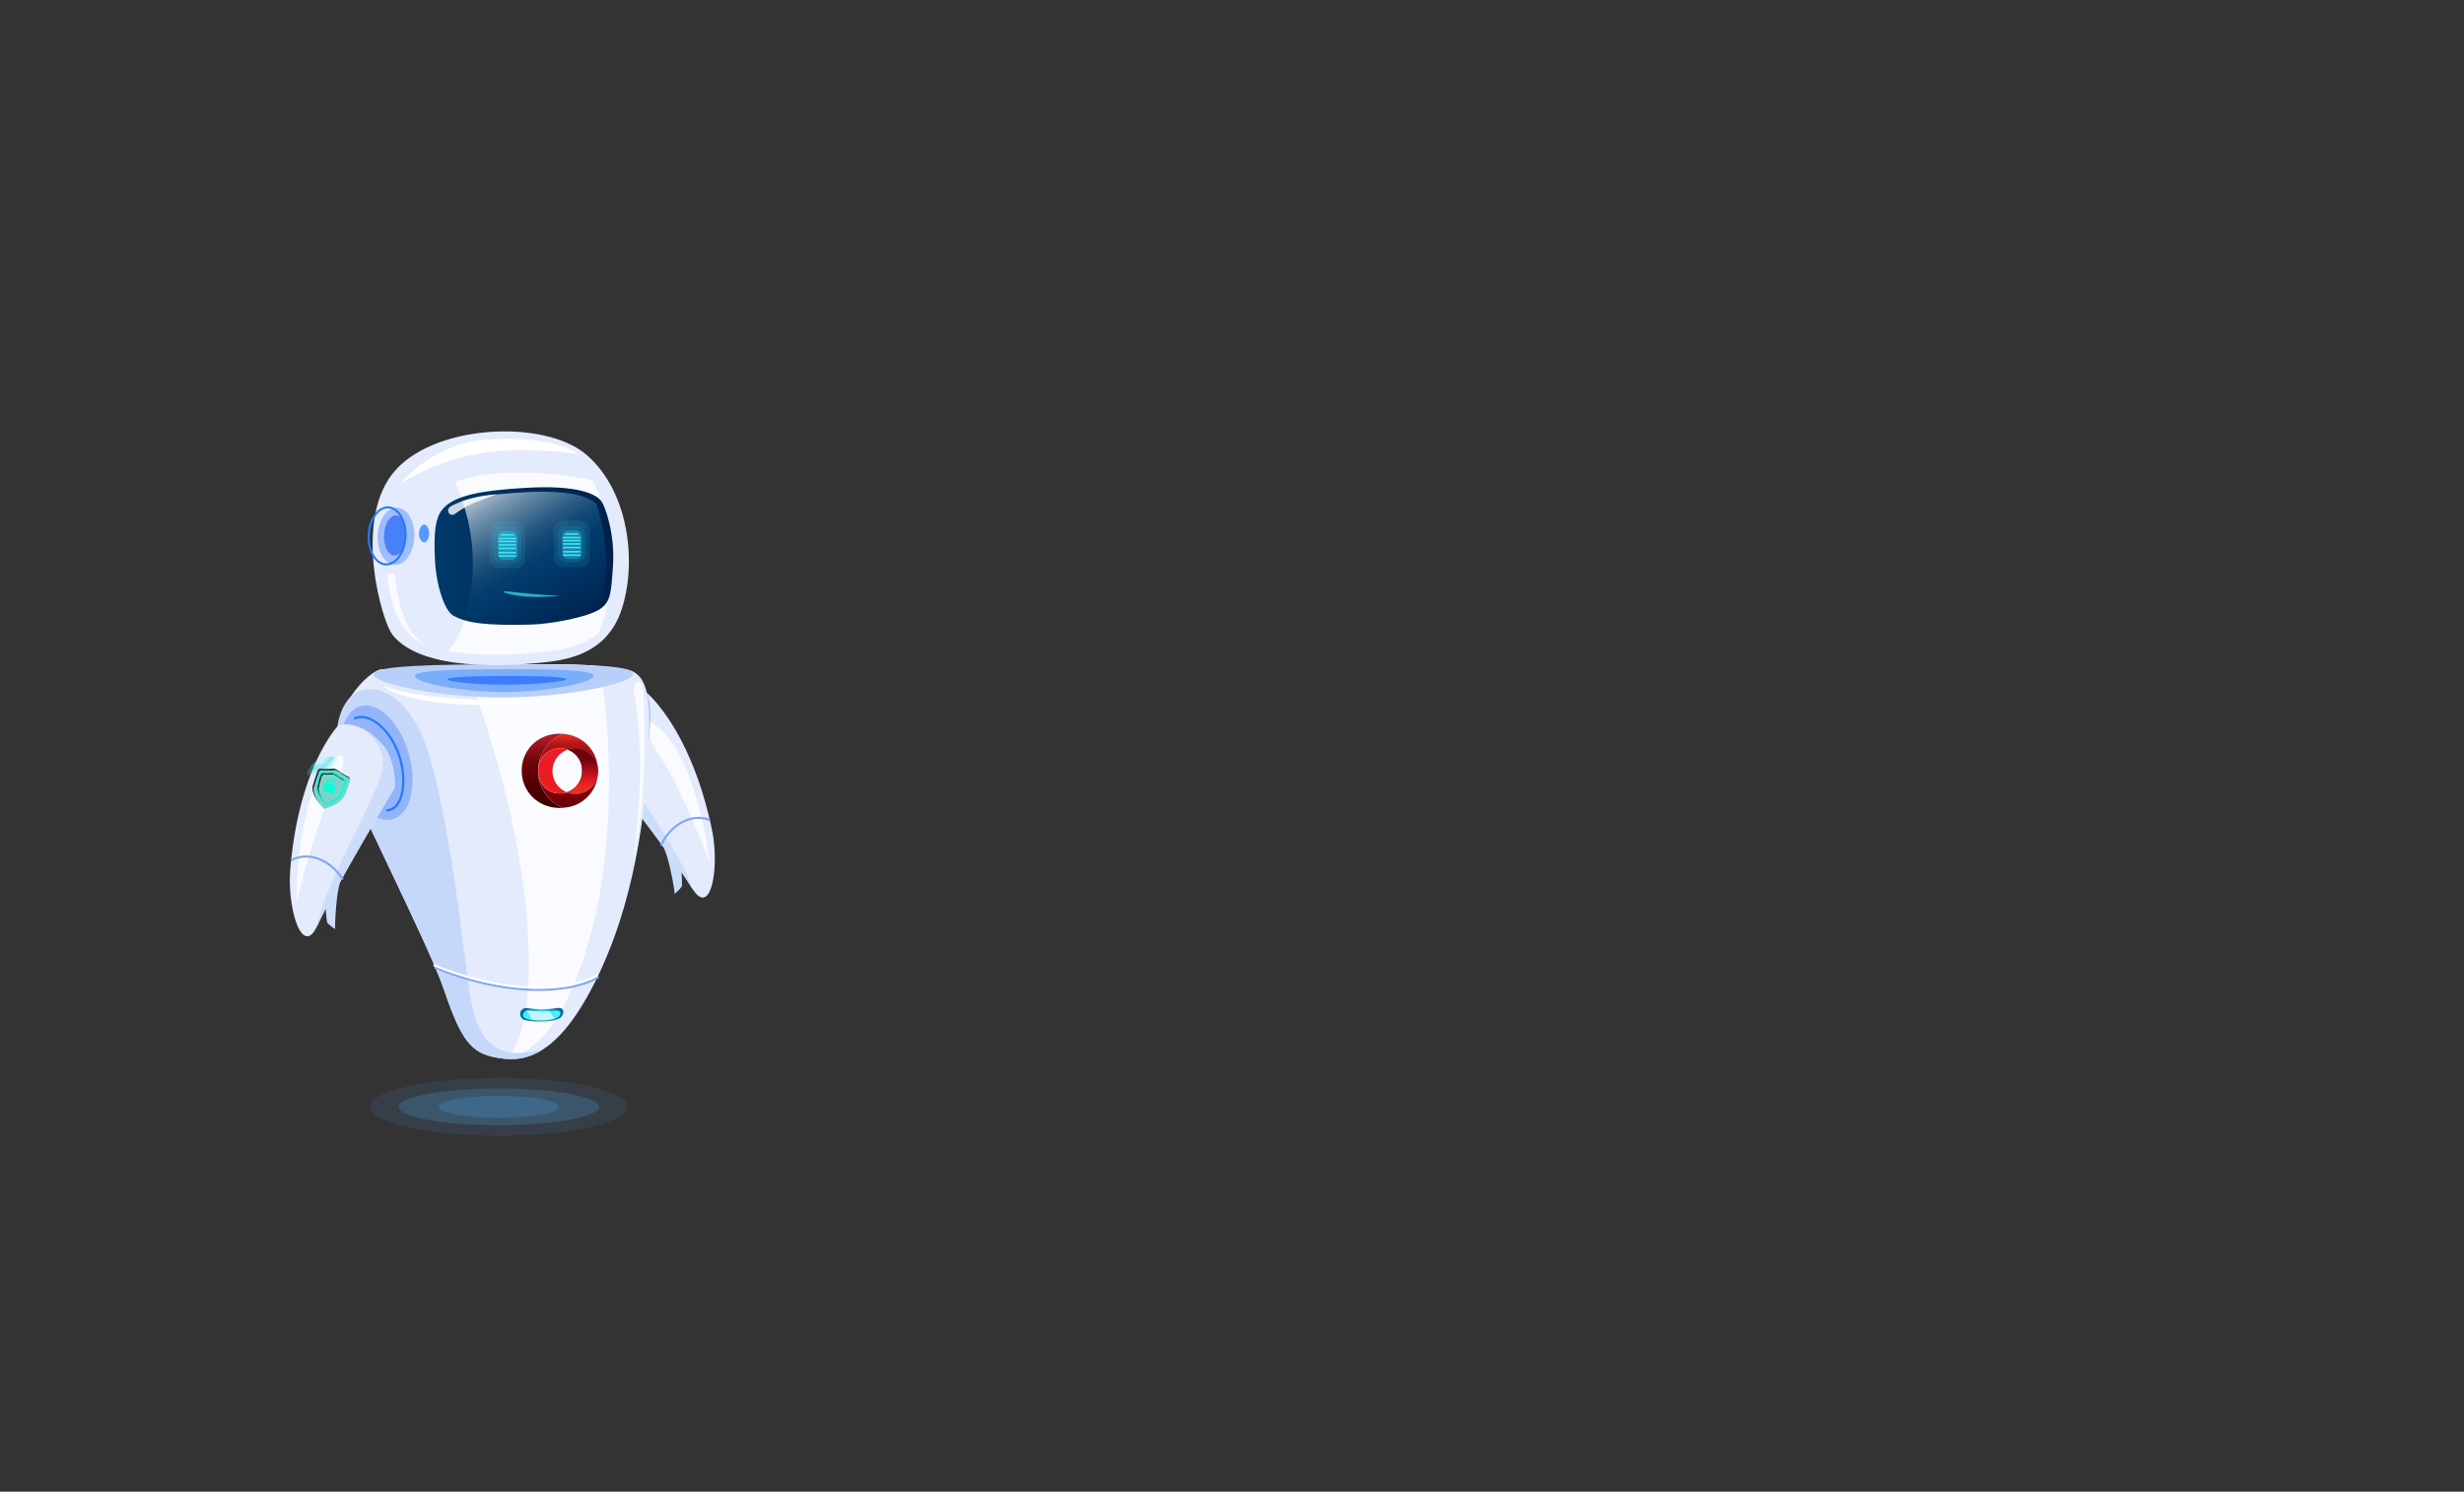 <svg xmlns="http://www.w3.org/2000/svg" xmlns:xlink="http://www.w3.org/1999/xlink" width="1024" height="620" viewBox="0 0 1024 620">
  <rect x="0" y="0" width="1024" height="620" fill="#333333" stroke="none"/>
  <defs>
    <style>
      .cls-1 {
        isolation: isolate;
      }

      .cls-2 {
        fill: none;
      }

      .cls-3, .cls-4 {
        fill: #51b2fb;
      }

      .cls-3, .cls-32 {
        opacity: 0.1;
      }

      .cls-4 {
        opacity: 0.2;
      }

      .cls-5 {
        fill: #e3ebfc;
      }

      .cls-6 {
        fill: #ccddfa;
      }

      .cls-7 {
        fill: #fafbff;
      }

      .cls-8 {
        fill: #80a7f6;
      }

      .cls-9 {
        fill: #9fbcfb;
      }

      .cls-10 {
        fill: #b8d0f9;
      }

      .cls-11, .cls-29, .cls-31 {
        fill: #207bff;
      }

      .cls-11, .cls-37 {
        opacity: 0.4;
      }

      .cls-12 {
        fill: #004bff;
        opacity: 0.5;
        mix-blend-mode: multiply;
      }

      .cls-13 {
        fill: #c5d8fa;
      }

      .cls-14 {
        fill: url(#_ÂÁ_Ï_ÌÌ_È_ËÂÌÚ_30);
      }

      .cls-15 {
        fill: #4aebff;
      }

      .cls-16, .cls-30 {
        fill: #fff;
      }

      .cls-17 {
        fill: #bef9ff;
      }

      .cls-18 {
        fill: url(#linear-gradient);
      }

      .cls-19 {
        fill: #ec1c24;
      }

      .cls-20 {
        fill: url(#linear-gradient-2);
      }

      .cls-21 {
        fill: url(#linear-gradient-3);
      }

      .cls-22 {
        fill: url(#linear-gradient-4);
      }

      .cls-23 {
        fill: url(#linear-gradient-5);
      }

      .cls-24 {
        fill: url(#linear-gradient-6);
      }

      .cls-25 {
        fill: url(#linear-gradient-7);
      }

      .cls-26 {
        fill: url(#_ÂÁ_Ï_ÌÌ_È_ËÂÌÚ_14);
      }

      .cls-27 {
        fill: url(#_ÂÁ_Ï_ÌÌ_È_ËÂÌÚ_18);
      }

      .cls-28 {
        fill: #4880f8;
      }

      .cls-30 {
        opacity: 0.8;
      }

      .cls-31 {
        opacity: 0.72;
      }

      .cls-32, .cls-33, .cls-34, .cls-35 {
        fill: #3ae6fb;
      }

      .cls-33 {
        opacity: 0.3;
      }

      .cls-35 {
        opacity: 0.7;
      }

      .cls-36 {
        fill: #93b4fb;
      }

      .cls-37 {
        mix-blend-mode: lighten;
        fill: url(#radial-gradient);
      }

      .cls-38 {
        fill: #00ffda;
      }

      .cls-39 {
        fill: #7fd1ca;
      }

      .cls-40 {
        fill: #1e1e1e;
      }
    </style>
    <radialGradient id="_ÂÁ_Ï_ÌÌ_È_ËÂÌÚ_30" data-name="¡ÂÁ˚ÏˇÌÌ˚È „‡‰ËÂÌÚ 30" cx="6034.93" cy="422.27" r="6.67" gradientTransform="translate(-5809.3)" gradientUnits="userSpaceOnUse">
      <stop offset="0" stop-color="#4aebff"/>
      <stop offset="1" stop-color="#00709e"/>
    </radialGradient>
    <linearGradient id="linear-gradient" x1="191.38" y1="305.85" x2="191.38" y2="342.61" gradientTransform="translate(45.19)" gradientUnits="userSpaceOnUse">
      <stop offset="0.02" stop-color="#dd2a21"/>
      <stop offset="0.06" stop-color="#c8201b"/>
      <stop offset="0.1" stop-color="#b71717"/>
      <stop offset="0.15" stop-color="#ac1113"/>
      <stop offset="0.22" stop-color="#a50e12"/>
      <stop offset="0.43" stop-color="#a30d11"/>
      <stop offset="0.79" stop-color="#6b0006"/>
    </linearGradient>
    <linearGradient id="linear-gradient-2" x1="180.71" y1="307.49" x2="180.71" y2="333.87" gradientTransform="translate(45.19)" gradientUnits="userSpaceOnUse">
      <stop offset="0" stop-color="#ad1a27"/>
      <stop offset="0.08" stop-color="#9e151f"/>
      <stop offset="0.28" stop-color="#7d090e"/>
      <stop offset="0.44" stop-color="#680304"/>
      <stop offset="0.56" stop-color="#610000"/>
      <stop offset="0.73" stop-color="#520000"/>
      <stop offset="1" stop-color="#3f0000"/>
    </linearGradient>
    <linearGradient id="linear-gradient-3" x1="749.5" y1="321.07" x2="766.95" y2="321.07" gradientTransform="matrix(-1, 0, 0, 1, 1015.73, 0)" gradientUnits="userSpaceOnUse">
      <stop offset="0" stop-color="#be1349"/>
      <stop offset="0.24" stop-color="#be124e"/>
      <stop offset="0.25" stop-color="#be124e"/>
      <stop offset="1" stop-color="#7a0025"/>
    </linearGradient>
    <linearGradient id="linear-gradient-4" x1="744.2" y1="329.84" x2="767.02" y2="329.84" gradientTransform="matrix(-1, 0, 0, 1, 1015.73, 0)" gradientUnits="userSpaceOnUse">
      <stop offset="0" stop-color="#282881"/>
      <stop offset="0.27" stop-color="#26257d"/>
      <stop offset="0.55" stop-color="#1f1b70"/>
      <stop offset="0.84" stop-color="#150c5b"/>
      <stop offset="1" stop-color="#0d004c"/>
    </linearGradient>
    <linearGradient id="linear-gradient-5" x1="749.6" y1="329.84" x2="766.94" y2="329.84" xlink:href="#linear-gradient-3"/>
    <linearGradient id="linear-gradient-6" x1="753.11" y1="321" x2="774.91" y2="321" xlink:href="#linear-gradient-4"/>
    <linearGradient id="linear-gradient-7" x1="197.35" y1="328.97" x2="197.35" y2="316.48" gradientTransform="translate(45.19)" gradientUnits="userSpaceOnUse">
      <stop offset="0" stop-color="#ed2d24"/>
      <stop offset="0.12" stop-color="#ed2824"/>
      <stop offset="0.25" stop-color="#ec1c24"/>
      <stop offset="1" stop-color="#74020d"/>
    </linearGradient>
    <linearGradient id="_ÂÁ_Ï_ÌÌ_È_ËÂÌÚ_14" data-name="¡ÂÁ˚ÏˇÌÌ˚È „‡‰ËÂÌÚ 14" x1="5947.51" y1="520.05" x2="6021.68" y2="520.05" gradientTransform="translate(-5784.65 13.43) rotate(-2.88)" gradientUnits="userSpaceOnUse">
      <stop offset="0" stop-color="#003a6b"/>
      <stop offset="1" stop-color="#00204c"/>
    </linearGradient>
    <linearGradient id="_ÂÁ_Ï_ÌÌ_È_ËÂÌÚ_18" data-name="¡ÂÁ˚ÏˇÌÌ˚È „‡‰ËÂÌÚ 18" x1="6011.19" y1="200.83" x2="6048.77" y2="264.15" gradientTransform="translate(-5809.3)" gradientUnits="userSpaceOnUse">
      <stop offset="0" stop-color="#cbd7e1"/>
      <stop offset="0.05" stop-color="#aec0d0"/>
      <stop offset="0.15" stop-color="#7998b2"/>
      <stop offset="0.26" stop-color="#4e7698"/>
      <stop offset="0.35" stop-color="#2c5c85"/>
      <stop offset="0.44" stop-color="#144976"/>
      <stop offset="0.53" stop-color="#053e6e"/>
      <stop offset="0.6" stop-color="#003a6b"/>
      <stop offset="1" stop-color="#00204c"/>
    </linearGradient>
    <radialGradient id="radial-gradient" cx="5125.84" cy="507.49" r="14.12" gradientTransform="matrix(0.74, 0.02, -0.03, 0.82, -3645.94, -206.49)" gradientUnits="userSpaceOnUse">
      <stop offset="0" stop-color="#00ddde" stop-opacity="0.52"/>
      <stop offset="0.09" stop-color="#2de6e7" stop-opacity="0.65"/>
      <stop offset="0.2" stop-color="#63f1f1" stop-opacity="0.8"/>
      <stop offset="0.3" stop-color="#8af8f9" stop-opacity="0.91"/>
      <stop offset="0.38" stop-color="#a2fdfd" stop-opacity="0.98"/>
      <stop offset="0.43" stop-color="#abffff"/>
      <stop offset="0.46" stop-color="#9ffcfd"/>
      <stop offset="0.51" stop-color="#7ff6f6"/>
      <stop offset="0.58" stop-color="#4aebeb"/>
      <stop offset="0.66" stop-color="#03dcdd"/>
      <stop offset="0.66" stop-color="#00dbdc"/>
      <stop offset="0.69" stop-color="#08dcdd" stop-opacity="0.97"/>
      <stop offset="0.74" stop-color="#1fdfe0" stop-opacity="0.88"/>
      <stop offset="0.8" stop-color="#44e5e5" stop-opacity="0.73"/>
      <stop offset="0.87" stop-color="#78eced" stop-opacity="0.53"/>
      <stop offset="0.94" stop-color="#baf5f6" stop-opacity="0.27"/>
      <stop offset="1" stop-color="#fff" stop-opacity="0"/>
    </radialGradient>
  </defs>
  <title>robot</title>
  <g class="cls-1">
    <g id="robot">
      <g id="fondo">
        <rect class="cls-2" width="1024" height="620"/>
      </g>
      <g id="sombra">
        <ellipse class="cls-3" cx="207.26" cy="460.04" rx="53.46" ry="12"/>
        <path class="cls-4" d="M249.41,460.54c0,4.22-18.65,7.64-41.65,7.64s-41.64-3.42-41.64-7.64,18.65-7.63,41.64-7.63S249.41,456.33,249.41,460.54Z" transform="translate(-0.5 -0.5)"/>
        <path class="cls-4" d="M232.84,460.54c0,2.54-11.23,4.6-25.08,4.6s-25.07-2.06-25.07-4.6S193.92,456,207.76,456,232.84,458,232.84,460.54Z" transform="translate(-0.5 -0.5)"/>
      </g>
      <g id="brazoIzquierda">
        <g>
          <path class="cls-5" d="M296.34,345.2c-7.81-37.14-23-53-26.52-56.27a3.09,3.09,0,0,0-1.9-.82c-2.64-.17-9.46.51-16.14,10.39-4.62,6.82-3,17.85-2.6,18.39,4.34,5.56,31.61,40.62,38.86,52.63C295.91,382.57,299.68,361.07,296.34,345.2Z" transform="translate(-0.5 -0.5)"/>
          <path class="cls-6" d="M251.74,298.54a30.5,30.5,0,0,1,6.35-7.05c-.72.87-1.45,1.83-2.17,2.9-5.83,8.61-3,14.44-1,18.43,7.33,14.28,28.16,40.76,33.52,57.47-.15-.23-.31-.47-.46-.73-7.25-12-34.52-47.07-38.86-52.63C248.72,316.39,247.12,305.36,251.74,298.54Z" transform="translate(-0.5 -0.5)"/>
          <path class="cls-7" d="M273,302c17.47,12.58,22.57,57.33,22.57,57.33s-11.56-30.8-20.34-43.65S267,297.7,273,302Z" transform="translate(-0.5 -0.5)"/>
          <path class="cls-6" d="M283.67,362.32a47.48,47.48,0,0,1,.21,6.46c-.08.59-2.94,3.45-3,3.15-.22-2.7-2.65-16.74-5.24-20.31C274.76,350.36,283.58,359.72,283.67,362.32Z" transform="translate(-0.5 -0.5)"/>
          <path class="cls-8" d="M275.37,352.07a.42.42,0,0,0,.34-.25c3.29-7.11,11.19-13.1,19.36-10.18a.43.43,0,0,0,.29-.82c-8.66-3.09-17,3.18-20.43,10.64a.44.44,0,0,0,.21.58A.46.46,0,0,0,275.37,352.07Z" transform="translate(-0.5 -0.5)"/>
        </g>
        <path class="cls-9" d="M270.43,305.44c-1,11.6-5.86,20.65-10.85,20.21s-8.21-10.18-7.21-21.77,5.86-20.48,10.85-20.22C270.44,284,271.44,293.85,270.43,305.44Z" transform="translate(-0.5 -0.5)"/>
      </g>
      <g id="torso">
        <path class="cls-5" d="M159.42,278.67c-5.17-.33-23.43,18-17.93,35.75s36.6,77.05,43.65,97.81S196.41,438.1,206.42,440s25.16,2.57,42.71-34.08,20.25-77.8,21.05-97.36-1.25-27.31-8.09-29.54C246.16,273.81,159.42,278.67,159.42,278.67Z" transform="translate(-0.5 -0.5)"/>
        <path class="cls-7" d="M242.05,401.59c13.61-38.54,12-80,10.71-99.62-.84-13.05-2.38-20.75-5.39-24.89-14.5-.81-35.67-.46-53.61.12,9.59,25.31,23.77,67.93,26.13,111.84,1.58,29.3-2.47,43.61-8.07,50.94C221,438.15,231.93,430.28,242.05,401.59Z" transform="translate(-0.5 -0.5)"/>
        <path class="cls-10" d="M263.62,280.64c0,3.79-26.85,9.69-53.93,9.74s-53.94-5.77-53.95-9.57,26.85-4.14,53.93-4.19S263.61,276.84,263.62,280.64Z" transform="translate(-0.5 -0.5)"/>
        <path class="cls-11" d="M247.24,281.41c0,2.63-18.49,6.71-37.14,6.74s-37.16-4-37.17-6.62,18.5-2.86,37.15-2.89S247.24,278.78,247.24,281.41Z" transform="translate(-0.5 -0.5)"/>
        <path class="cls-12" d="M235.89,282.77c0,1-12.75,2.28-25.18,2.3s-24.32-1.21-24.33-2.21,11.9-1.41,24.33-1.43S235.89,281.77,235.89,282.77Z" transform="translate(-0.5 -0.5)"/>
        <path class="cls-13" d="M196.28,416.53c-2.88-15.54-7.17-66.35-17.38-102.2-5.12-18-17.17-30.66-28.83-26.64-8.28,2.85-11.55,17.12-8.58,26.73,5.49,17.76,36.6,77.05,43.65,97.81S196.41,438.1,206.42,440c5.16,1,11.68,1.6,19.19-3C215.45,438.59,201.05,442.25,196.28,416.53Z" transform="translate(-0.5 -0.5)"/>
        <path class="cls-14" d="M232.13,424.09a18.25,18.25,0,0,1-6.17,1,28.23,28.23,0,0,1-6.91-.51,2.76,2.76,0,0,1-2.41-2.56h0a2.5,2.5,0,0,1,2.42-2.56s5.31.59,6.6.58a47.34,47.34,0,0,0,6.71-.63c1.33,0,2.57.39,2.17,2.3A3.29,3.29,0,0,1,232.13,424.09Z" transform="translate(-0.5 -0.5)"/>
        <path class="cls-15" d="M231.28,423.81a19,19,0,0,1-5.34.72,29.87,29.87,0,0,1-6-.36c-1.11-.23-2.08-.83-2.08-1.83h0a2,2,0,0,1,2.09-1.82s4.59.42,5.71.41a49,49,0,0,0,5.8-.45c1.14,0,2.22.28,1.87,1.64C233.2,422.75,232.67,423.38,231.28,423.81Z" transform="translate(-0.5 -0.5)"/>
        <path class="cls-8" d="M224.46,412.37c-12.2,0-27.16-2.64-43.29-9.27a.44.44,0,0,1-.24-.57.43.43,0,0,1,.56-.23c30.07,12.36,55.94,10.79,67.25,4.1a.45.45,0,0,1,.6.15.43.43,0,0,1-.16.59C243.8,410.32,235.2,412.37,224.46,412.37Z" transform="translate(-0.5 -0.5)"/>
        <path class="cls-16" d="M224.15,411.41c-12.21,0-27.17-2.65-43.3-9.28a.43.43,0,0,1-.24-.56.44.44,0,0,1,.57-.24c30.06,12.36,55.93,10.79,67.25,4.1a.44.44,0,0,1,.59.15.45.45,0,0,1-.15.6C243.49,409.36,234.88,411.41,224.15,411.41Z" transform="translate(-0.5 -0.5)"/>
        <path class="cls-7" d="M267.91,288.7c2.3,47-4.47,69.21-4.47,69.21s6.47-35.5.5-69.81C263.12,283.4,267.55,281.35,267.91,288.7Z" transform="translate(-0.5 -0.5)"/>
        <path class="cls-16" d="M159.88,285.42s5.34,3.21,24.89,5,45.28,1.47,45.28,1.47-23.72,3.14-45.37.8S159.88,285.42,159.88,285.42Z" transform="translate(-0.5 -0.5)"/>
        <path class="cls-17" d="M228.82,420.78c-.95.08-2,.14-3.13.15s-5.71-.41-5.71-.41a2.12,2.12,0,0,0-.44,0l2.11,3.84a41.43,41.43,0,0,0,4.29.13,19.78,19.78,0,0,0,5-.63Z" transform="translate(-0.5 -0.5)"/>
        <g>
          <path class="cls-18" d="M224.12,320.89a16.58,16.58,0,0,1,10.35-15.37,15.67,15.67,0,0,1,1.84.23A15.27,15.27,0,0,1,249,320.31c0,.16,0,.33,0,.49V321a9.48,9.48,0,0,0-9.47-9.46,9.6,9.6,0,0,0-3.1.52c.94-.33.9-.33-.05,0a9.23,9.23,0,0,0-3.2-.56,9.06,9.06,0,0,0-9,9.38V321c0,5.12,3.66,9.3,8.95,9.3a9.15,9.15,0,0,0,2.91-.47,9.48,9.48,0,0,0,13-8.64A15.12,15.12,0,0,1,236.42,336c-.63.11-1.28.19-1.94.24A16.58,16.58,0,0,1,224.12,320.89Z" transform="translate(-0.5 -0.5)"/>
          <path class="cls-19" d="M230.1,321a9.48,9.48,0,0,0,6,8.8,9.15,9.15,0,0,1-2.91.47c-5.29,0-8.95-4.18-8.95-9.3v-.08a9.06,9.06,0,0,1,9-9.38,9.23,9.23,0,0,1,3.2.56c1-.35,1-.35.05,0A9.48,9.48,0,0,0,230.1,321Z" transform="translate(-0.5 -0.5)"/>
          <path class="cls-20" d="M233.14,305.46c.45,0,.89,0,1.33.06a16.59,16.59,0,0,0,0,30.75c-.41,0-.83.05-1.26.05-9.2,0-15.89-6.95-15.89-15.43v-.09C217.33,312.32,223.93,305.46,233.14,305.46Z" transform="translate(-0.5 -0.5)"/>
          <path class="cls-21" d="M249,321c0,.06,0,.11,0,.16s0-.11,0-.17Z" transform="translate(-0.5 -0.5)"/>
          <path class="cls-22" d="M236.31,329.71c1,.35,1,.36,0,0Z" transform="translate(-0.5 -0.5)"/>
          <path class="cls-23" d="M236.31,329.71c1,.35,1,.36,0,0Z" transform="translate(-0.5 -0.5)"/>
          <path class="cls-24" d="M239.57,330.47a9.54,9.54,0,0,1-3.52-.67l.26-.09c1,.36,1,.35,0,0a9.24,9.24,0,0,0,6.1-8.82v-.09a9.08,9.08,0,0,0-6-8.73l.05,0a9.6,9.6,0,0,1,3.1-.52A9.48,9.48,0,0,1,249,321c0,.06,0,.11,0,.17A9.46,9.46,0,0,1,239.57,330.47Z" transform="translate(-0.5 -0.5)"/>
          <path class="cls-25" d="M239.57,330.47a9.54,9.54,0,0,1-3.52-.67l.26-.09c1,.36,1,.35,0,0a9.24,9.24,0,0,0,6.1-8.82v-.09a9.08,9.08,0,0,0-6-8.73l.05,0a9.6,9.6,0,0,1,3.1-.52A9.48,9.48,0,0,1,249,321c0,.06,0,.11,0,.17A9.46,9.46,0,0,1,239.57,330.47Z" transform="translate(-0.5 -0.5)"/>
        </g>
      </g>
      <g id="cabeza">
        <g>
          <path class="cls-5" d="M163.53,264.23c12.33,15.87,50.05,12.84,60.56,11.84s28.32-2.84,34.73-22.19S262,205,244.4,189.67s-64.84-12.84-80.87,7.84S159.26,258.72,163.53,264.23Z" transform="translate(-0.5 -0.5)"/>
          <path class="cls-16" d="M166.79,201.73c.7-.25,15.27-11.58,41.65-13.84,9.08-.78,23.23,0,32.31,1.26-.9-1-13.94-8.49-40.85-5.69C193.33,184.15,178.11,188.25,166.79,201.73Z" transform="translate(-0.5 -0.5)"/>
          <path class="cls-7" d="M214.75,197c-8.49.14-17,.74-25,3.78l-.18.08c8.31,17.59,9,40.52,4.12,56.92a34.51,34.51,0,0,1-7.07,13.29c14.68,2.58,31.1,1.24,37.48.63,6.95-.66,17.1-1.7,25-7.92a41,41,0,0,0,2.3-6c4.92-16.61,4.16-39.93-4.46-57.61A137.18,137.18,0,0,0,214.75,197Z" transform="translate(-0.5 -0.5)"/>
          <path class="cls-26" d="M184,212.67c4.9-6.66,18.24-8.4,35-9.4,21.57-1.28,28.87,2.62,31.07,5.11s6,14.89,5.2,26.93-1,15.66-5.91,18.65-19.25,5.92-28.5,6.15c-17.51.43-26.34-.43-32.2-3.87-3-1.76-6.79-11.23-7.39-22.91S181.51,216.12,184,212.67Z" transform="translate(-0.5 -0.5)"/>
          <path class="cls-27" d="M218.39,205.13c-10.38.61-19.4,1.5-25.75,3.74,5.55,15.42,5.59,33.7,1.46,47.23,0,.16-.1.3-.15.45,5.55,1.61,13.5,2,26.23,1.69,8.87-.21,22.59-3,27.35-5.75a8.46,8.46,0,0,0,3.72-3.88,80.59,80.59,0,0,0-2.74-38.31,4.84,4.84,0,0,0-.31-.39C246.09,207.58,239.09,203.93,218.39,205.13Z" transform="translate(-0.5 -0.5)"/>
          <path class="cls-9" d="M172.7,223.73c-.29,6.54-3.94,11.69-8.16,11.51s-7.4-5.65-7.1-12.19,3.94-11.69,8.16-11.5S173,217.19,172.7,223.73Z" transform="translate(-0.5 -0.5)"/>
          <path class="cls-28" d="M169.36,223.24c-.2,4.59-2.44,8.22-5,8.11s-4.46-3.93-4.26-8.52,2.44-8.22,5-8.11S169.57,218.65,169.36,223.24Z" transform="translate(-0.5 -0.5)"/>
          <path class="cls-29" d="M169.43,223.59l-.43,0,.43,0a16,16,0,0,0-1.92-8.71c-1.42-2.43-3.41-3.83-5.6-3.92-4.43-.2-8.31,5.14-8.61,11.91s3.08,12.44,7.52,12.63h.24C165.41,235.51,169.14,230.23,169.43,223.59Zm-7.55-11.77c1.88.08,3.62,1.32,4.88,3.49a15.11,15.11,0,0,1,1.81,8.24c-.28,6.29-3.74,11.25-7.71,11.09s-7-5.44-6.69-11.73,3.62-11.1,7.5-11.1Z" transform="translate(-0.5 -0.5)"/>
          <path class="cls-7" d="M161.34,238.89l3.1.11s1.32,12.85,5,20.4,9,10,9,10S170.5,266.8,165.76,257C162.34,250,161.34,238.89,161.34,238.89Z" transform="translate(-0.5 -0.5)"/>
          <path class="cls-30" d="M187,213.65v0a1.65,1.65,0,0,0,2.36.56c1.5-1,3.8-2.57,5.11-3.29,2.09-1.13,12.39-4.93,12.39-4.93s-10.33.21-19.09,5A2,2,0,0,0,187,213.65Z" transform="translate(-0.5 -0.5)"/>
        </g>
        <path class="cls-31" d="M178.86,222.23c0,2-1,3.67-2.11,3.67s-2.11-1.64-2.11-3.67,1-3.68,2.11-3.68S178.86,220.2,178.86,222.23Z" transform="translate(-0.5 -0.5)"/>
      </g>
      <g id="ojos">
        <g>
          <rect class="cls-32" x="203.39" y="216.74" width="14.88" height="19.44" rx="3.93"/>
          <rect class="cls-32" x="204.95" y="218.83" width="11.76" height="15.26" rx="3.68"/>
          <rect class="cls-33" x="206.93" y="220.79" width="8.16" height="11.88" rx="2.44"/>
          <path class="cls-34" d="M214.72,225.87H208a.33.33,0,1,1,0-.65h6.7a.33.33,0,0,1,0,.65Z" transform="translate(-0.5 -0.5)"/>
          <path class="cls-34" d="M214.72,227.28H208a.32.32,0,1,1,0-.64h6.7a.32.32,0,1,1,0,.64Z" transform="translate(-0.5 -0.5)"/>
          <path class="cls-34" d="M214.72,228.75H208a.32.32,0,0,1-.33-.32.33.33,0,0,1,.33-.33h6.7a.32.32,0,0,1,.32.33A.32.32,0,0,1,214.72,228.75Z" transform="translate(-0.5 -0.5)"/>
          <path class="cls-34" d="M213.86,223.15h-5a.32.32,0,0,1,0-.64h5a.32.32,0,1,1,0,.64Z" transform="translate(-0.5 -0.5)"/>
          <path class="cls-34" d="M214.72,224.62H208a.32.32,0,0,1-.33-.32A.33.33,0,0,1,208,224h6.7a.32.32,0,0,1,.32.33A.32.32,0,0,1,214.72,224.62Z" transform="translate(-0.5 -0.5)"/>
          <path class="cls-34" d="M214.72,230.5H208a.33.33,0,0,1-.33-.33.32.32,0,0,1,.33-.32h6.7a.32.32,0,0,1,.32.32A.32.32,0,0,1,214.72,230.5Z" transform="translate(-0.5 -0.5)"/>
          <path class="cls-34" d="M214.72,231.91H208a.32.32,0,0,1-.33-.32.33.33,0,0,1,.33-.33h6.7a.32.32,0,0,1,.32.33A.32.32,0,0,1,214.72,231.91Z" transform="translate(-0.5 -0.5)"/>
        </g>
        <g>
          <rect class="cls-32" x="230.11" y="216.39" width="14.88" height="19.44" rx="3.93"/>
          <rect class="cls-32" x="231.66" y="218.48" width="11.76" height="15.26" rx="3.68"/>
          <rect class="cls-33" x="233.64" y="220.44" width="8.16" height="11.88" rx="2.44"/>
          <path class="cls-34" d="M241.43,225.52h-6.7a.32.32,0,0,1-.32-.33.32.32,0,0,1,.32-.32h6.7a.32.32,0,0,1,.33.32A.33.33,0,0,1,241.43,225.52Z" transform="translate(-0.5 -0.5)"/>
          <path class="cls-34" d="M241.43,226.93h-6.7a.32.32,0,0,1-.32-.32.32.32,0,0,1,.32-.33h6.7a.33.33,0,0,1,.33.33A.32.32,0,0,1,241.43,226.93Z" transform="translate(-0.5 -0.5)"/>
          <path class="cls-34" d="M241.43,228.4h-6.7a.32.32,0,0,1-.32-.32.32.32,0,0,1,.32-.33h6.7a.33.33,0,0,1,.33.33A.32.32,0,0,1,241.43,228.4Z" transform="translate(-0.5 -0.5)"/>
          <path class="cls-34" d="M240.58,222.8h-5a.32.32,0,0,1-.33-.32.33.33,0,0,1,.33-.33h5a.32.32,0,0,1,.32.33A.32.32,0,0,1,240.58,222.8Z" transform="translate(-0.5 -0.5)"/>
          <path class="cls-34" d="M241.43,224.27h-6.7a.32.32,0,0,1-.32-.32.32.32,0,0,1,.32-.33h6.7a.33.33,0,0,1,.33.33A.32.32,0,0,1,241.43,224.27Z" transform="translate(-0.5 -0.5)"/>
          <path class="cls-34" d="M241.43,230.14h-6.7a.32.32,0,1,1,0-.64h6.7a.32.32,0,1,1,0,.64Z" transform="translate(-0.5 -0.5)"/>
          <path class="cls-34" d="M241.43,231.56h-6.7a.33.33,0,0,1,0-.65h6.7a.33.33,0,1,1,0,.65Z" transform="translate(-0.5 -0.5)"/>
        </g>
      </g>
      <path id="boca" class="cls-35" d="M214.43,246.64c6.71.86,18.75,1.52,18.75,1.52s-10.65,1.09-17.6-.11S207.2,245.73,214.43,246.64Z" transform="translate(-0.5 -0.5)"/>
      <g id="brazoDerecha">
        <path class="cls-36" d="M170.35,313.66c3.72,13,.78,25.18-6.58,27.3s-16.34-6.69-20.07-19.65-.77-25.19,6.59-27.3S166.63,300.69,170.35,313.66Z" transform="translate(-0.5 -0.5)"/>
        <path class="cls-29" d="M161.41,337.75a.46.46,0,0,1-.48-.43.47.47,0,0,1,.44-.5,5.36,5.36,0,0,0,4.32-3c3.06-5.25,2.47-15.17-1.37-23.07-4.58-9.44-11.92-13.21-16.09-11.28a.47.47,0,0,1-.62-.23.48.48,0,0,1,.23-.62c5.24-2.42,13,2.84,17.32,11.72,4,8.16,4.54,18.46,1.34,23.95a6.31,6.31,0,0,1-5.07,3.49Z" transform="translate(-0.5 -0.5)"/>
        <g>
          <path class="cls-5" d="M121.13,362c3.09-37.83,16.14-55.44,19.25-59.15a3.1,3.1,0,0,1,1.78-1.06c2.6-.5,9.44-.67,17.32,8.29,5.44,6.19,5.23,17.33,4.88,17.91-3.61,6.07-26.26,44.27-31.94,57.09C126.24,399,119.81,378.18,121.13,362Z" transform="translate(-0.5 -0.5)"/>
          <path class="cls-6" d="M159.52,310.13a30.8,30.8,0,0,0-7.18-6.2c.82.78,1.66,1.64,2.52,2.61,6.86,7.81,4.81,13.95,3.28,18.16-5.48,15.09-22.83,44-26,61.22.12-.25.25-.51.37-.78,5.68-12.82,28.34-51,31.95-57.09C164.76,327.46,165,316.32,159.52,310.13Z" transform="translate(-0.5 -0.5)"/>
          <path class="cls-7" d="M138.87,316.22c-15.76,14.67-15.2,59.71-15.2,59.71s7.61-32,14.71-45.86S144.25,311.21,138.87,316.22Z" transform="translate(-0.5 -0.5)"/>
          <path class="cls-6" d="M135.84,377.42a48,48,0,0,0,.61,6.43c.15.57,3.34,3,3.33,2.75-.12-2.7.52-16.94,2.65-20.8C143.18,364.43,135.61,374.83,135.84,377.42Z" transform="translate(-0.5 -0.5)"/>
          <path class="cls-8" d="M142.79,366.2a.43.43,0,0,1-.37-.2c-4.15-6.65-12.74-11.6-20.48-7.68a.43.43,0,1,1-.39-.77c8.2-4.15,17.25,1,21.61,8a.45.45,0,0,1-.14.6A.46.46,0,0,1,142.79,366.2Z" transform="translate(-0.5 -0.5)"/>
        </g>
        <g>
          <path class="cls-37" d="M148,326.93c-.2,6.41-5,11.47-10.81,11.29s-10.3-5.51-10.1-11.92,5-11.47,10.81-11.29S148.21,320.52,148,326.93Z" transform="translate(-0.5 -0.5)"/>
          <g>
            <path class="cls-38" d="M130.41,327.61c-.14,2.15,1.07,4.41,2.31,6.12a20.87,20.87,0,0,0,2.51,2.9s6.67-1.71,8.51-5.54c.38-.8,2.12-5.81,2.12-5.81s.53-1.22-.46-1.77a30.78,30.78,0,0,1-3.38-1.92,9.56,9.56,0,0,0-2.25-1.44c-.64-.23-.92-.1-2.09,0a33.53,33.53,0,0,1-4-.1c-1.17,0-1.31,1.32-1.31,1.32A65.52,65.52,0,0,0,130.41,327.61Z" transform="translate(-0.5 -0.5)"/>
            <path class="cls-39" d="M132.39,321.35s-1.92,5.35-2,6.25c-.28,4.32,4.82,9,4.82,9h0s6.67-1.71,8.5-5.54c.39-.8,2.13-5.81,2.13-5.81s.53-1.22-.45-1.77A29.76,29.76,0,0,1,142,321.6a9.35,9.35,0,0,0-2.25-1.45c-.64-.23-.92-.1-2.09,0a33.53,33.53,0,0,1-4-.1C132.53,320,132.39,321.35,132.39,321.35Zm1.05-.22,1,0a11.51,11.51,0,0,0,3.06,0c2.11-.4,2.76.67,3.78,1.4a20.17,20.17,0,0,0,2.59,1.51c.31.15.59.3.85.44a.69.69,0,0,1,0,.24l0,.07c-.67,1.92-1.82,5.17-2.08,5.72-.8,1.66-2.8,2.88-4.35,3.62a21.6,21.6,0,0,1-2.58,1,20.29,20.29,0,0,1-1.8-2.16c-1-1.4-2.19-3.7-2.07-5.56a40.63,40.63,0,0,1,1.61-6.06A2.57,2.57,0,0,1,133.44,321.13Z" transform="translate(-0.5 -0.5)"/>
            <path class="cls-40" d="M130.41,327.61c-.17,2.5,1.48,5.14,2.9,6.9-1.29-1.74-2.6-4.08-2.45-6.32a65.52,65.52,0,0,1,2-6.26s.14-1.35,1.31-1.32a35.69,35.69,0,0,0,4,.1c1.18-.09,1.46-.22,2.1,0a9.56,9.56,0,0,1,2.25,1.44,30.78,30.78,0,0,0,3.38,1.92l.09.06a1.06,1.06,0,0,0-.54-.64,30.78,30.78,0,0,1-3.38-1.92,9.56,9.56,0,0,0-2.25-1.44c-.64-.24-.92-.11-2.09,0a35.81,35.81,0,0,1-4-.1c-1.17,0-1.31,1.32-1.31,1.32A65.52,65.52,0,0,0,130.41,327.61Z" transform="translate(-0.5 -0.5)"/>
            <path class="cls-39" d="M137.06,327.72a.39.39,0,0,0,.1.39l-.08.32a.08.08,0,0,0,.06.1l.25.07a.1.1,0,0,0,.11-.06l.08-.32a.41.41,0,0,0,.28-.29.41.41,0,1,0-.8-.21Z" transform="translate(-0.5 -0.5)"/>
            <path class="cls-39" d="M137.06,325.58l-.16.61,1.85.49.16-.62a1,1,0,0,0-.68-1.17A1,1,0,0,0,137.06,325.58Z" transform="translate(-0.5 -0.5)"/>
            <path class="cls-39" d="M133.71,322.84s-1.16,3.94-1.21,4.61c-.24,3.21,3.32,6.91,3.32,6.91h0s4.73-1.33,6.07-4.2c.28-.6,1.57-4.35,1.57-4.35s.39-.91-.31-1.31a22.52,22.52,0,0,1-2.38-1.39c-.41-.3-.78-.55-1.08-.74A4.13,4.13,0,0,0,139,322h0a2.6,2.6,0,0,0-1.39-.11,21.34,21.34,0,0,1-2.8,0C134,321.85,133.71,322.84,133.71,322.84Zm1.7,3.5A.51.51,0,0,1,136,326l.14,0,.16-.61a1.7,1.7,0,1,1,3.29.86l-.16.62.14,0a.52.52,0,0,1,.36.64l-.63,2.39a.52.52,0,0,1-.63.38l-3.56-.94a.52.52,0,0,1-.37-.64Z" transform="translate(-0.5 -0.5)"/>
            <path class="cls-40" d="M132.5,327.46c-.18,2.29,1.62,4.85,2.64,6.11-1-1.37-2.34-3.55-2.19-5.53.05-.68,1.21-4.62,1.21-4.62s.29-1,1.11-1a21.48,21.48,0,0,0,2.8,0,2.61,2.61,0,0,1,1.38.12h0a4.59,4.59,0,0,1,.68.37c.3.18.68.44,1.08.74a17.84,17.84,0,0,0,2.33,1.35.87.87,0,0,0-.4-.55,20.11,20.11,0,0,1-2.38-1.38,11.8,11.8,0,0,0-1.08-.74A4.63,4.63,0,0,0,139,322h0a2.68,2.68,0,0,0-1.39-.12,21.5,21.5,0,0,1-2.8,0c-.82,0-1.11,1-1.11,1S132.55,326.78,132.5,327.46Z" transform="translate(-0.5 -0.5)"/>
          </g>
        </g>
      </g>
    </g>
  </g>
</svg>
